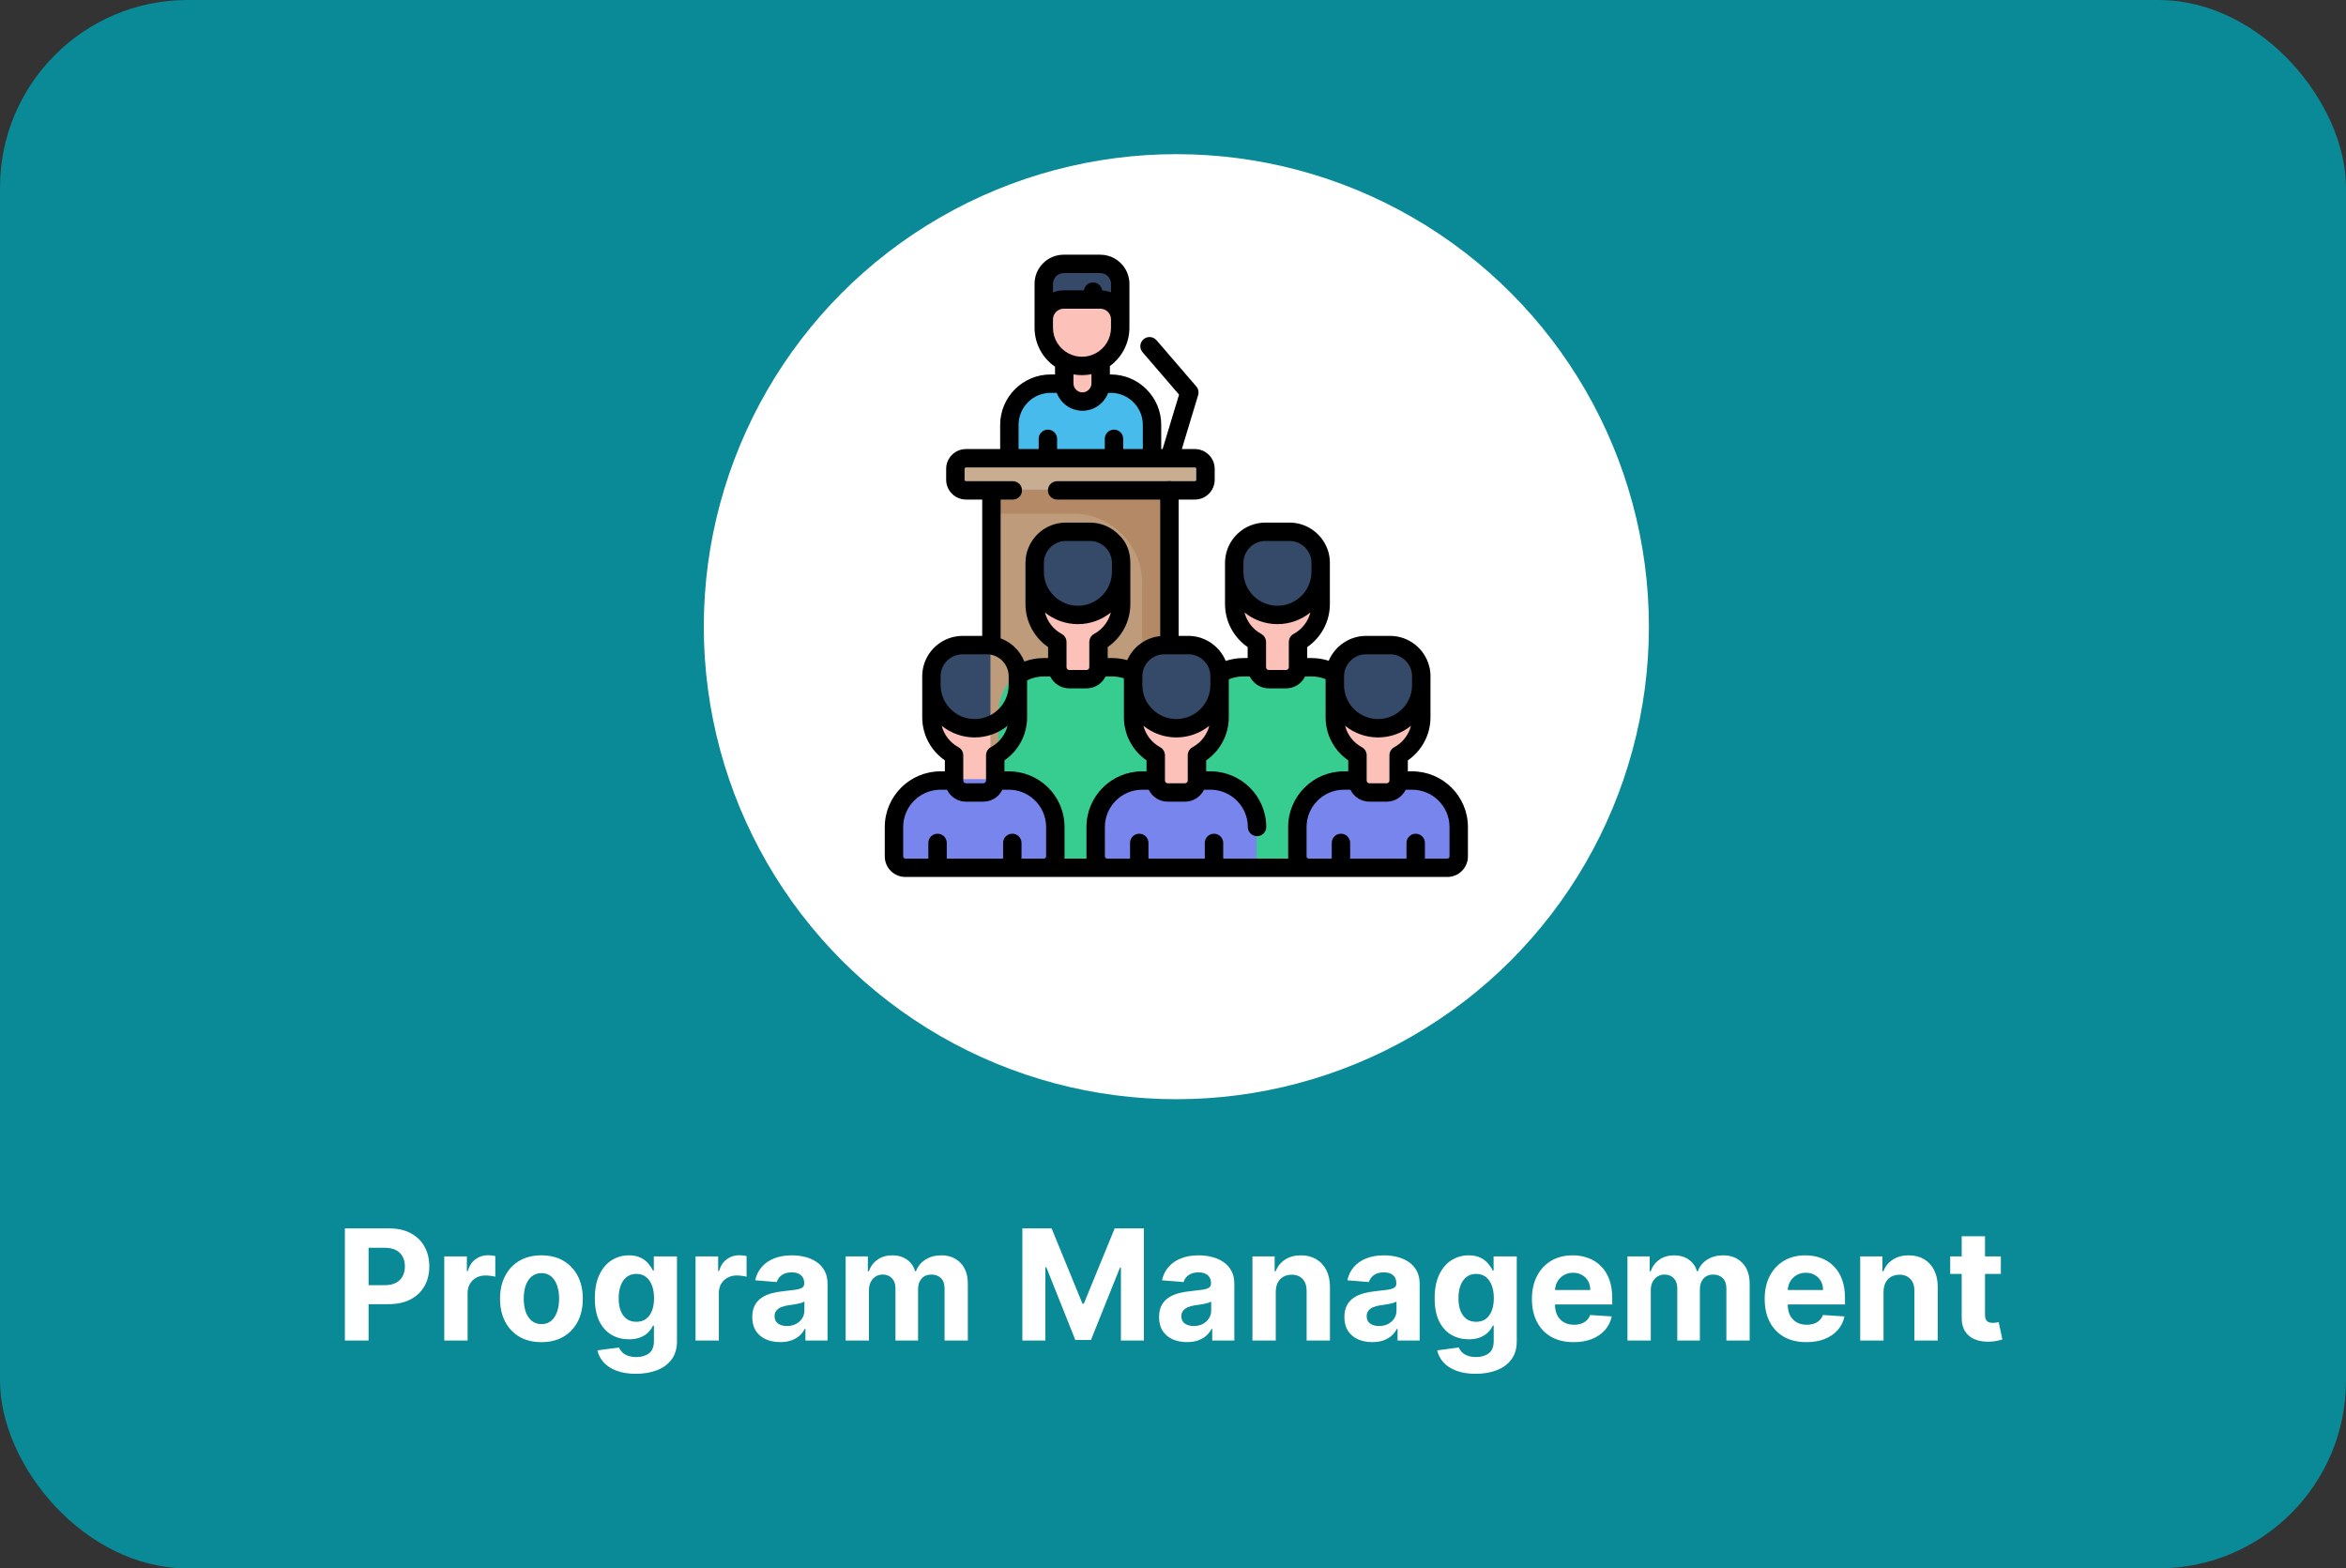 <svg width="350" height="234" viewBox="0 0 350 234" fill="none" xmlns="http://www.w3.org/2000/svg">
<rect x="0" y="0" width="350" height="234" fill="#333333" stroke="none"/>
<path d="M127.454 200V183.273H138.725V186.189H130.99V190.174H138.145V193.09H130.99V197.084H138.758V200H127.454ZM144.951 183.273V200H141.472V183.273H144.951ZM153.455 200.245C152.165 200.245 151.054 199.984 150.123 199.461C149.197 198.933 148.484 198.187 147.983 197.223C147.482 196.254 147.232 195.108 147.232 193.784C147.232 192.494 147.482 191.361 147.983 190.387C148.484 189.412 149.189 188.652 150.099 188.108C151.013 187.563 152.086 187.291 153.317 187.291C154.144 187.291 154.915 187.425 155.628 187.691C156.347 187.953 156.973 188.348 157.507 188.876C158.046 189.404 158.465 190.068 158.764 190.869C159.064 191.664 159.214 192.595 159.214 193.662V194.618H148.62V192.461H155.938C155.938 191.96 155.829 191.517 155.612 191.13C155.394 190.743 155.092 190.441 154.705 190.223C154.324 190 153.88 189.888 153.374 189.888C152.846 189.888 152.377 190.011 151.969 190.256C151.566 190.496 151.25 190.82 151.021 191.228C150.793 191.631 150.676 192.08 150.67 192.576V194.626C150.67 195.246 150.785 195.783 151.013 196.235C151.247 196.687 151.577 197.035 152.002 197.28C152.426 197.525 152.93 197.648 153.513 197.648C153.899 197.648 154.253 197.593 154.574 197.484C154.896 197.375 155.171 197.212 155.399 196.994C155.628 196.777 155.802 196.51 155.922 196.194L159.14 196.406C158.977 197.179 158.642 197.855 158.135 198.432C157.635 199.004 156.987 199.45 156.192 199.771C155.402 200.087 154.49 200.245 153.455 200.245ZM167.153 200.245C165.867 200.245 164.762 199.973 163.836 199.428C162.916 198.878 162.208 198.116 161.713 197.141C161.223 196.167 160.978 195.045 160.978 193.776C160.978 192.491 161.226 191.364 161.721 190.395C162.222 189.42 162.933 188.661 163.853 188.116C164.773 187.566 165.867 187.291 167.136 187.291C168.231 187.291 169.189 187.49 170.011 187.887C170.833 188.285 171.484 188.843 171.963 189.562C172.442 190.281 172.706 191.125 172.756 192.094H169.472C169.38 191.468 169.135 190.964 168.737 190.583C168.345 190.196 167.83 190.003 167.193 190.003C166.654 190.003 166.183 190.15 165.78 190.444C165.383 190.732 165.073 191.154 164.849 191.71C164.626 192.265 164.514 192.938 164.514 193.727C164.514 194.528 164.623 195.208 164.841 195.769C165.064 196.33 165.377 196.757 165.78 197.051C166.183 197.346 166.654 197.493 167.193 197.493C167.591 197.493 167.948 197.411 168.263 197.248C168.585 197.084 168.849 196.847 169.056 196.537C169.268 196.221 169.407 195.843 169.472 195.402H172.756C172.701 196.36 172.44 197.204 171.971 197.934C171.509 198.658 170.869 199.224 170.052 199.632C169.235 200.041 168.269 200.245 167.153 200.245ZM181.656 187.455V190.068H174.101V187.455H181.656ZM175.816 184.449H179.296V196.145C179.296 196.466 179.345 196.717 179.443 196.896C179.541 197.071 179.677 197.193 179.851 197.264C180.031 197.335 180.238 197.37 180.472 197.37C180.635 197.37 180.799 197.356 180.962 197.329C181.125 197.297 181.251 197.272 181.338 197.256L181.885 199.845C181.711 199.899 181.466 199.962 181.15 200.033C180.834 200.109 180.45 200.155 179.998 200.172C179.16 200.204 178.425 200.093 177.793 199.837C177.167 199.581 176.679 199.183 176.331 198.644C175.982 198.105 175.811 197.424 175.816 196.602V184.449ZM183.923 200V187.455H187.296V189.643H187.427C187.655 188.865 188.039 188.277 188.578 187.879C189.117 187.476 189.738 187.275 190.44 187.275C190.615 187.275 190.803 187.286 191.004 187.308C191.205 187.329 191.382 187.359 191.535 187.397V190.485C191.372 190.436 191.146 190.392 190.857 190.354C190.568 190.316 190.304 190.297 190.065 190.297C189.553 190.297 189.095 190.408 188.693 190.632C188.295 190.85 187.979 191.154 187.745 191.547C187.516 191.939 187.402 192.391 187.402 192.902V200H183.923ZM193.334 200V187.455H196.813V200H193.334ZM195.082 185.837C194.564 185.837 194.121 185.666 193.75 185.323C193.386 184.974 193.203 184.558 193.203 184.073C193.203 183.594 193.386 183.183 193.75 182.84C194.121 182.491 194.564 182.317 195.082 182.317C195.599 182.317 196.04 182.491 196.405 182.84C196.775 183.183 196.96 183.594 196.96 184.073C196.96 184.558 196.775 184.974 196.405 185.323C196.04 185.666 195.599 185.837 195.082 185.837ZM205.269 200.245C203.984 200.245 202.878 199.973 201.953 199.428C201.032 198.878 200.325 198.116 199.829 197.141C199.339 196.167 199.094 195.045 199.094 193.776C199.094 192.491 199.342 191.364 199.837 190.395C200.338 189.42 201.049 188.661 201.969 188.116C202.889 187.566 203.984 187.291 205.252 187.291C206.347 187.291 207.305 187.49 208.127 187.887C208.95 188.285 209.6 188.843 210.079 189.562C210.559 190.281 210.823 191.125 210.872 192.094H207.588C207.496 191.468 207.251 190.964 206.853 190.583C206.461 190.196 205.947 190.003 205.31 190.003C204.771 190.003 204.3 190.15 203.897 190.444C203.499 190.732 203.189 191.154 202.965 191.71C202.742 192.265 202.631 192.938 202.631 193.727C202.631 194.528 202.739 195.208 202.957 195.769C203.181 196.33 203.494 196.757 203.897 197.051C204.3 197.346 204.771 197.493 205.31 197.493C205.707 197.493 206.064 197.411 206.38 197.248C206.701 197.084 206.965 196.847 207.172 196.537C207.384 196.221 207.523 195.843 207.588 195.402H210.872C210.817 196.36 210.556 197.204 210.088 197.934C209.625 198.658 208.985 199.224 208.168 199.632C207.351 200.041 206.385 200.245 205.269 200.245ZM213.099 200V187.455H216.579V200H213.099ZM214.847 185.837C214.33 185.837 213.886 185.666 213.516 185.323C213.151 184.974 212.969 184.558 212.969 184.073C212.969 183.594 213.151 183.183 213.516 182.84C213.886 182.491 214.33 182.317 214.847 182.317C215.365 182.317 215.806 182.491 216.17 182.84C216.541 183.183 216.726 183.594 216.726 184.073C216.726 184.558 216.541 184.974 216.17 185.323C215.806 185.666 215.365 185.837 214.847 185.837ZM222.943 200.237C222.143 200.237 221.43 200.098 220.804 199.82C220.177 199.537 219.682 199.121 219.317 198.571C218.958 198.015 218.778 197.324 218.778 196.496C218.778 195.799 218.906 195.214 219.162 194.74C219.418 194.266 219.766 193.885 220.207 193.597C220.648 193.308 221.149 193.09 221.71 192.943C222.276 192.796 222.87 192.693 223.491 192.633C224.22 192.557 224.808 192.486 225.255 192.42C225.701 192.35 226.025 192.246 226.227 192.11C226.428 191.974 226.529 191.772 226.529 191.506V191.457C226.529 190.939 226.366 190.539 226.039 190.256C225.718 189.973 225.26 189.831 224.667 189.831C224.041 189.831 223.542 189.97 223.172 190.248C222.802 190.52 222.557 190.863 222.437 191.277L219.219 191.016C219.382 190.253 219.704 189.594 220.183 189.039C220.662 188.478 221.28 188.048 222.037 187.749C222.799 187.444 223.681 187.291 224.683 187.291C225.38 187.291 226.047 187.373 226.684 187.536C227.327 187.7 227.896 187.953 228.391 188.296C228.892 188.639 229.287 189.08 229.576 189.619C229.864 190.153 230.008 190.792 230.008 191.538V200H226.709V198.26H226.611C226.409 198.652 226.14 198.998 225.802 199.298C225.465 199.592 225.059 199.823 224.585 199.992C224.111 200.155 223.564 200.237 222.943 200.237ZM223.94 197.836C224.452 197.836 224.904 197.735 225.296 197.533C225.688 197.326 225.995 197.049 226.219 196.7C226.442 196.352 226.554 195.957 226.554 195.516V194.185C226.445 194.255 226.295 194.321 226.104 194.381C225.919 194.435 225.71 194.487 225.475 194.536C225.241 194.579 225.007 194.62 224.773 194.658C224.539 194.691 224.326 194.721 224.136 194.748C223.728 194.808 223.371 194.903 223.066 195.034C222.761 195.165 222.524 195.342 222.355 195.565C222.187 195.783 222.102 196.055 222.102 196.382C222.102 196.855 222.274 197.218 222.617 197.468C222.965 197.713 223.406 197.836 223.94 197.836ZM236.187 192.747V200H232.708V187.455H236.024V189.668H236.171C236.449 188.938 236.914 188.361 237.568 187.936C238.221 187.506 239.013 187.291 239.944 187.291C240.816 187.291 241.575 187.482 242.223 187.863C242.871 188.244 243.375 188.789 243.734 189.496C244.093 190.199 244.273 191.037 244.273 192.012V200H240.794V192.633C240.799 191.865 240.603 191.266 240.206 190.836C239.808 190.4 239.261 190.183 238.564 190.183C238.096 190.183 237.682 190.283 237.323 190.485C236.969 190.686 236.691 190.98 236.489 191.367C236.293 191.748 236.193 192.208 236.187 192.747Z" fill="white"/>
<rect width="350" height="234" rx="28" fill="#0A8996"/>
<circle cx="175.5" cy="93.5" r="70.5" fill="white"/>
<path d="M51.454 200V183.273H58.053C59.322 183.273 60.403 183.515 61.296 184C62.189 184.479 62.869 185.146 63.338 186.001C63.811 186.85 64.048 187.83 64.048 188.941C64.048 190.052 63.809 191.032 63.33 191.881C62.85 192.731 62.156 193.392 61.247 193.866C60.343 194.34 59.248 194.577 57.963 194.577H53.757V191.743H57.392C58.072 191.743 58.633 191.625 59.074 191.391C59.521 191.152 59.853 190.822 60.071 190.403C60.294 189.978 60.406 189.491 60.406 188.941C60.406 188.386 60.294 187.901 60.071 187.487C59.853 187.068 59.521 186.744 59.074 186.515C58.628 186.281 58.061 186.164 57.375 186.164H54.99V200H51.454ZM66.28 200V187.455H69.653V189.643H69.784C70.013 188.865 70.397 188.277 70.936 187.879C71.475 187.476 72.095 187.275 72.798 187.275C72.972 187.275 73.16 187.286 73.361 187.308C73.563 187.329 73.74 187.359 73.892 187.397V190.485C73.729 190.436 73.503 190.392 73.214 190.354C72.926 190.316 72.662 190.297 72.422 190.297C71.91 190.297 71.453 190.408 71.05 190.632C70.653 190.85 70.337 191.154 70.103 191.547C69.874 191.939 69.76 192.391 69.76 192.902V200H66.28ZM80.776 200.245C79.507 200.245 78.41 199.975 77.484 199.436C76.564 198.892 75.853 198.135 75.352 197.166C74.851 196.191 74.601 195.061 74.601 193.776C74.601 192.48 74.851 191.348 75.352 190.379C75.853 189.404 76.564 188.647 77.484 188.108C78.41 187.563 79.507 187.291 80.776 187.291C82.044 187.291 83.139 187.563 84.059 188.108C84.985 188.647 85.698 189.404 86.199 190.379C86.7 191.348 86.95 192.48 86.95 193.776C86.95 195.061 86.7 196.191 86.199 197.166C85.698 198.135 84.985 198.892 84.059 199.436C83.139 199.975 82.044 200.245 80.776 200.245ZM80.792 197.55C81.369 197.55 81.851 197.386 82.238 197.06C82.624 196.728 82.915 196.276 83.112 195.704C83.313 195.132 83.414 194.481 83.414 193.752C83.414 193.022 83.313 192.371 83.112 191.8C82.915 191.228 82.624 190.776 82.238 190.444C81.851 190.112 81.369 189.946 80.792 189.946C80.209 189.946 79.719 190.112 79.322 190.444C78.93 190.776 78.633 191.228 78.431 191.8C78.235 192.371 78.137 193.022 78.137 193.752C78.137 194.481 78.235 195.132 78.431 195.704C78.633 196.276 78.93 196.728 79.322 197.06C79.719 197.386 80.209 197.55 80.792 197.55ZM94.865 204.966C93.738 204.966 92.771 204.811 91.965 204.5C91.165 204.195 90.528 203.779 90.054 203.251C89.58 202.723 89.273 202.129 89.131 201.47L92.349 201.037C92.447 201.288 92.602 201.522 92.815 201.74C93.027 201.958 93.307 202.132 93.656 202.262C94.01 202.399 94.44 202.467 94.946 202.467C95.703 202.467 96.327 202.281 96.817 201.911C97.312 201.546 97.56 200.934 97.56 200.074V197.778H97.413C97.26 198.127 97.032 198.456 96.727 198.767C96.422 199.077 96.03 199.33 95.551 199.526C95.072 199.722 94.5 199.82 93.836 199.82C92.894 199.82 92.036 199.603 91.263 199.167C90.495 198.726 89.882 198.053 89.425 197.15C88.973 196.24 88.747 195.091 88.747 193.703C88.747 192.282 88.979 191.095 89.441 190.142C89.904 189.189 90.519 188.475 91.287 188.002C92.061 187.528 92.907 187.291 93.827 187.291C94.53 187.291 95.118 187.411 95.592 187.651C96.065 187.885 96.447 188.179 96.735 188.533C97.029 188.881 97.255 189.224 97.413 189.562H97.544V187.455H100.999V200.123C100.999 201.19 100.737 202.083 100.214 202.801C99.692 203.52 98.968 204.059 98.042 204.419C97.122 204.783 96.063 204.966 94.865 204.966ZM94.938 197.207C95.499 197.207 95.973 197.068 96.359 196.79C96.751 196.507 97.051 196.104 97.258 195.581C97.47 195.053 97.576 194.422 97.576 193.686C97.576 192.951 97.473 192.314 97.266 191.775C97.059 191.231 96.76 190.809 96.368 190.509C95.975 190.21 95.499 190.06 94.938 190.06C94.367 190.06 93.885 190.215 93.493 190.526C93.1 190.83 92.804 191.255 92.602 191.8C92.401 192.344 92.3 192.973 92.3 193.686C92.3 194.411 92.401 195.037 92.602 195.565C92.809 196.088 93.106 196.493 93.493 196.782C93.885 197.065 94.367 197.207 94.938 197.207ZM103.767 200V187.455H107.141V189.643H107.271C107.5 188.865 107.884 188.277 108.423 187.879C108.962 187.476 109.583 187.275 110.285 187.275C110.459 187.275 110.647 187.286 110.849 187.308C111.05 187.329 111.227 187.359 111.38 187.397V190.485C111.216 190.436 110.99 190.392 110.702 190.354C110.413 190.316 110.149 190.297 109.909 190.297C109.398 190.297 108.94 190.408 108.537 190.632C108.14 190.85 107.824 191.154 107.59 191.547C107.361 191.939 107.247 192.391 107.247 192.902V200H103.767ZM116.397 200.237C115.596 200.237 114.883 200.098 114.257 199.82C113.63 199.537 113.135 199.121 112.77 198.571C112.411 198.015 112.231 197.324 112.231 196.496C112.231 195.799 112.359 195.214 112.615 194.74C112.871 194.266 113.219 193.885 113.66 193.597C114.101 193.308 114.602 193.09 115.163 192.943C115.73 192.796 116.323 192.693 116.944 192.633C117.673 192.557 118.262 192.486 118.708 192.42C119.155 192.35 119.478 192.246 119.68 192.11C119.881 191.974 119.982 191.772 119.982 191.506V191.457C119.982 190.939 119.819 190.539 119.492 190.256C119.171 189.973 118.713 189.831 118.12 189.831C117.494 189.831 116.996 189.97 116.625 190.248C116.255 190.52 116.01 190.863 115.89 191.277L112.672 191.016C112.835 190.253 113.157 189.594 113.636 189.039C114.115 188.478 114.733 188.048 115.49 187.749C116.252 187.444 117.134 187.291 118.136 187.291C118.833 187.291 119.5 187.373 120.137 187.536C120.78 187.7 121.349 187.953 121.844 188.296C122.345 188.639 122.74 189.08 123.029 189.619C123.317 190.153 123.462 190.792 123.462 191.538V200H120.162V198.26H120.064C119.862 198.652 119.593 198.998 119.255 199.298C118.918 199.592 118.512 199.823 118.038 199.992C117.565 200.155 117.017 200.237 116.397 200.237ZM117.393 197.836C117.905 197.836 118.357 197.735 118.749 197.533C119.141 197.326 119.449 197.049 119.672 196.7C119.895 196.352 120.007 195.957 120.007 195.516V194.185C119.898 194.255 119.748 194.321 119.557 194.381C119.372 194.435 119.163 194.487 118.929 194.536C118.694 194.579 118.46 194.62 118.226 194.658C117.992 194.691 117.78 194.721 117.589 194.748C117.181 194.808 116.824 194.903 116.519 195.034C116.214 195.165 115.977 195.342 115.809 195.565C115.64 195.783 115.555 196.055 115.555 196.382C115.555 196.855 115.727 197.218 116.07 197.468C116.418 197.713 116.859 197.836 117.393 197.836ZM126.161 200V187.455H129.477V189.668H129.624C129.885 188.933 130.321 188.353 130.931 187.928C131.541 187.504 132.27 187.291 133.12 187.291C133.98 187.291 134.712 187.506 135.317 187.936C135.921 188.361 136.324 188.938 136.526 189.668H136.656C136.912 188.949 137.375 188.375 138.045 187.945C138.72 187.509 139.518 187.291 140.438 187.291C141.609 187.291 142.559 187.664 143.288 188.41C144.024 189.151 144.391 190.202 144.391 191.563V200H140.92V192.249C140.92 191.552 140.735 191.029 140.364 190.681C139.994 190.332 139.531 190.158 138.976 190.158C138.344 190.158 137.852 190.359 137.498 190.762C137.144 191.16 136.967 191.685 136.967 192.339V200H133.593V192.175C133.593 191.56 133.417 191.07 133.063 190.705C132.714 190.34 132.254 190.158 131.682 190.158C131.296 190.158 130.947 190.256 130.637 190.452C130.332 190.643 130.09 190.912 129.91 191.261C129.73 191.604 129.64 192.007 129.64 192.469V200H126.161ZM152.528 183.273H156.89L161.496 194.511H161.692L166.299 183.273H170.66V200H167.23V189.113H167.091L162.762 199.918H160.426L156.097 189.072H155.958V200H152.528V183.273ZM177.086 200.237C176.286 200.237 175.572 200.098 174.946 199.82C174.32 199.537 173.824 199.121 173.46 198.571C173.1 198.015 172.921 197.324 172.921 196.496C172.921 195.799 173.049 195.214 173.304 194.74C173.56 194.266 173.909 193.885 174.35 193.597C174.791 193.308 175.292 193.09 175.853 192.943C176.419 192.796 177.013 192.693 177.633 192.633C178.363 192.557 178.951 192.486 179.397 192.42C179.844 192.35 180.168 192.246 180.369 192.11C180.571 191.974 180.672 191.772 180.672 191.506V191.457C180.672 190.939 180.508 190.539 180.182 190.256C179.86 189.973 179.403 189.831 178.809 189.831C178.183 189.831 177.685 189.97 177.315 190.248C176.944 190.52 176.699 190.863 176.58 191.277L173.362 191.016C173.525 190.253 173.846 189.594 174.325 189.039C174.805 188.478 175.423 188.048 176.179 187.749C176.942 187.444 177.824 187.291 178.826 187.291C179.523 187.291 180.19 187.373 180.827 187.536C181.469 187.7 182.038 187.953 182.534 188.296C183.035 188.639 183.43 189.08 183.718 189.619C184.007 190.153 184.151 190.792 184.151 191.538V200H180.851V198.26H180.753C180.552 198.652 180.282 198.998 179.945 199.298C179.607 199.592 179.201 199.823 178.728 199.992C178.254 200.155 177.707 200.237 177.086 200.237ZM178.082 197.836C178.594 197.836 179.046 197.735 179.438 197.533C179.83 197.326 180.138 197.049 180.361 196.7C180.584 196.352 180.696 195.957 180.696 195.516V194.185C180.587 194.255 180.437 194.321 180.247 194.381C180.062 194.435 179.852 194.487 179.618 194.536C179.384 194.579 179.15 194.62 178.916 194.658C178.681 194.691 178.469 194.721 178.278 194.748C177.87 194.808 177.513 194.903 177.209 195.034C176.904 195.165 176.667 195.342 176.498 195.565C176.329 195.783 176.245 196.055 176.245 196.382C176.245 196.855 176.416 197.218 176.759 197.468C177.108 197.713 177.549 197.836 178.082 197.836ZM190.33 192.747V200H186.85V187.455H190.166V189.668H190.313C190.591 188.938 191.057 188.361 191.71 187.936C192.364 187.506 193.156 187.291 194.087 187.291C194.958 187.291 195.718 187.482 196.366 187.863C197.014 188.244 197.517 188.789 197.877 189.496C198.236 190.199 198.416 191.037 198.416 192.012V200H194.936V192.633C194.942 191.865 194.746 191.266 194.348 190.836C193.951 190.4 193.404 190.183 192.707 190.183C192.238 190.183 191.824 190.283 191.465 190.485C191.111 190.686 190.833 190.98 190.632 191.367C190.436 191.748 190.335 192.208 190.33 192.747ZM204.735 200.237C203.935 200.237 203.222 200.098 202.596 199.82C201.969 199.537 201.474 199.121 201.109 198.571C200.75 198.015 200.57 197.324 200.57 196.496C200.57 195.799 200.698 195.214 200.954 194.74C201.21 194.266 201.558 193.885 201.999 193.597C202.44 193.308 202.941 193.09 203.502 192.943C204.068 192.796 204.662 192.693 205.283 192.633C206.012 192.557 206.6 192.486 207.047 192.42C207.493 192.35 207.817 192.246 208.019 192.11C208.22 191.974 208.321 191.772 208.321 191.506V191.457C208.321 190.939 208.158 190.539 207.831 190.256C207.51 189.973 207.052 189.831 206.459 189.831C205.833 189.831 205.334 189.97 204.964 190.248C204.594 190.52 204.349 190.863 204.229 191.277L201.011 191.016C201.174 190.253 201.496 189.594 201.975 189.039C202.454 188.478 203.072 188.048 203.829 187.749C204.591 187.444 205.473 187.291 206.475 187.291C207.172 187.291 207.839 187.373 208.476 187.536C209.119 187.7 209.688 187.953 210.183 188.296C210.684 188.639 211.079 189.08 211.368 189.619C211.656 190.153 211.8 190.792 211.8 191.538V200H208.501V198.26H208.403C208.201 198.652 207.932 198.998 207.594 199.298C207.257 199.592 206.851 199.823 206.377 199.992C205.903 200.155 205.356 200.237 204.735 200.237ZM205.732 197.836C206.244 197.836 206.696 197.735 207.088 197.533C207.48 197.326 207.787 197.049 208.011 196.7C208.234 196.352 208.346 195.957 208.346 195.516V194.185C208.237 194.255 208.087 194.321 207.896 194.381C207.711 194.435 207.502 194.487 207.267 194.536C207.033 194.579 206.799 194.62 206.565 194.658C206.331 194.691 206.118 194.721 205.928 194.748C205.52 194.808 205.163 194.903 204.858 195.034C204.553 195.165 204.316 195.342 204.147 195.565C203.979 195.783 203.894 196.055 203.894 196.382C203.894 196.855 204.066 197.218 204.409 197.468C204.757 197.713 205.198 197.836 205.732 197.836ZM220.152 204.966C219.025 204.966 218.058 204.811 217.252 204.5C216.452 204.195 215.815 203.779 215.341 203.251C214.867 202.723 214.56 202.129 214.418 201.47L217.636 201.037C217.734 201.288 217.889 201.522 218.102 201.74C218.314 201.958 218.595 202.132 218.943 202.262C219.297 202.399 219.727 202.467 220.233 202.467C220.99 202.467 221.614 202.281 222.104 201.911C222.599 201.546 222.847 200.934 222.847 200.074V197.778H222.7C222.548 198.127 222.319 198.456 222.014 198.767C221.709 199.077 221.317 199.33 220.838 199.526C220.359 199.722 219.787 199.82 219.123 199.82C218.181 199.82 217.323 199.603 216.55 199.167C215.782 198.726 215.17 198.053 214.712 197.15C214.26 196.24 214.034 195.091 214.034 193.703C214.034 192.282 214.266 191.095 214.729 190.142C215.191 189.189 215.807 188.475 216.574 188.002C217.348 187.528 218.194 187.291 219.115 187.291C219.817 187.291 220.405 187.411 220.879 187.651C221.352 187.885 221.734 188.179 222.022 188.533C222.316 188.881 222.542 189.224 222.7 189.562H222.831V187.455H226.286V200.123C226.286 201.19 226.024 202.083 225.502 202.801C224.979 203.52 224.255 204.059 223.329 204.419C222.409 204.783 221.35 204.966 220.152 204.966ZM220.225 197.207C220.786 197.207 221.26 197.068 221.646 196.79C222.039 196.507 222.338 196.104 222.545 195.581C222.757 195.053 222.863 194.422 222.863 193.686C222.863 192.951 222.76 192.314 222.553 191.775C222.346 191.231 222.047 190.809 221.655 190.509C221.263 190.21 220.786 190.06 220.225 190.06C219.654 190.06 219.172 190.215 218.78 190.526C218.388 190.83 218.091 191.255 217.889 191.8C217.688 192.344 217.587 192.973 217.587 193.686C217.587 194.411 217.688 195.037 217.889 195.565C218.096 196.088 218.393 196.493 218.78 196.782C219.172 197.065 219.654 197.207 220.225 197.207ZM234.772 200.245C233.481 200.245 232.371 199.984 231.439 199.461C230.514 198.933 229.8 198.187 229.3 197.223C228.799 196.254 228.548 195.108 228.548 193.784C228.548 192.494 228.799 191.361 229.3 190.387C229.8 189.412 230.506 188.652 231.415 188.108C232.33 187.563 233.402 187.291 234.633 187.291C235.461 187.291 236.231 187.425 236.944 187.691C237.663 187.953 238.289 188.348 238.823 188.876C239.362 189.404 239.781 190.068 240.081 190.869C240.38 191.664 240.53 192.595 240.53 193.662V194.618H229.937V192.461H237.255C237.255 191.96 237.146 191.517 236.928 191.13C236.71 190.743 236.408 190.441 236.021 190.223C235.64 190 235.197 189.888 234.69 189.888C234.162 189.888 233.694 190.011 233.285 190.256C232.882 190.496 232.567 190.82 232.338 191.228C232.109 191.631 231.992 192.08 231.987 192.576V194.626C231.987 195.246 232.101 195.783 232.33 196.235C232.564 196.687 232.893 197.035 233.318 197.28C233.743 197.525 234.246 197.648 234.829 197.648C235.216 197.648 235.57 197.593 235.891 197.484C236.212 197.375 236.487 197.212 236.716 196.994C236.944 196.777 237.119 196.51 237.238 196.194L240.456 196.406C240.293 197.179 239.958 197.855 239.452 198.432C238.951 199.004 238.303 199.45 237.508 199.771C236.718 200.087 235.806 200.245 234.772 200.245ZM242.801 200V187.455H246.117V189.668H246.264C246.525 188.933 246.961 188.353 247.57 187.928C248.18 187.504 248.91 187.291 249.759 187.291C250.62 187.291 251.352 187.506 251.956 187.936C252.561 188.361 252.964 188.938 253.165 189.668H253.296C253.552 188.949 254.015 188.375 254.684 187.945C255.36 187.509 256.157 187.291 257.078 187.291C258.248 187.291 259.198 187.664 259.928 188.41C260.663 189.151 261.031 190.202 261.031 191.563V200H257.559V192.249C257.559 191.552 257.374 191.029 257.004 190.681C256.634 190.332 256.171 190.158 255.616 190.158C254.984 190.158 254.491 190.359 254.137 190.762C253.783 191.16 253.606 191.685 253.606 192.339V200H250.233V192.175C250.233 191.56 250.056 191.07 249.702 190.705C249.354 190.34 248.894 190.158 248.322 190.158C247.935 190.158 247.587 190.256 247.276 190.452C246.972 190.643 246.729 190.912 246.55 191.261C246.37 191.604 246.28 192.007 246.28 192.469V200H242.801ZM269.496 200.245C268.206 200.245 267.095 199.984 266.164 199.461C265.238 198.933 264.525 198.187 264.024 197.223C263.523 196.254 263.273 195.108 263.273 193.784C263.273 192.494 263.523 191.361 264.024 190.387C264.525 189.412 265.23 188.652 266.14 188.108C267.054 187.563 268.127 187.291 269.358 187.291C270.185 187.291 270.956 187.425 271.669 187.691C272.388 187.953 273.014 188.348 273.548 188.876C274.087 189.404 274.506 190.068 274.805 190.869C275.105 191.664 275.255 192.595 275.255 193.662V194.618H264.661V192.461H271.979C271.979 191.96 271.871 191.517 271.653 191.13C271.435 190.743 271.133 190.441 270.746 190.223C270.365 190 269.921 189.888 269.415 189.888C268.887 189.888 268.418 190.011 268.01 190.256C267.607 190.496 267.291 190.82 267.062 191.228C266.834 191.631 266.717 192.08 266.711 192.576V194.626C266.711 195.246 266.826 195.783 267.054 196.235C267.288 196.687 267.618 197.035 268.043 197.28C268.467 197.525 268.971 197.648 269.554 197.648C269.94 197.648 270.294 197.593 270.615 197.484C270.937 197.375 271.212 197.212 271.44 196.994C271.669 196.777 271.843 196.51 271.963 196.194L275.181 196.406C275.018 197.179 274.683 197.855 274.176 198.432C273.676 199.004 273.028 199.45 272.233 199.771C271.443 200.087 270.531 200.245 269.496 200.245ZM281.005 192.747V200H277.525V187.455H280.841V189.668H280.988C281.266 188.938 281.732 188.361 282.385 187.936C283.038 187.506 283.831 187.291 284.762 187.291C285.633 187.291 286.393 187.482 287.04 187.863C287.688 188.244 288.192 188.789 288.551 189.496C288.911 190.199 289.091 191.037 289.091 192.012V200H285.611V192.633C285.617 191.865 285.421 191.266 285.023 190.836C284.626 190.4 284.078 190.183 283.381 190.183C282.913 190.183 282.499 190.283 282.14 190.485C281.786 190.686 281.508 190.98 281.307 191.367C281.111 191.748 281.01 192.208 281.005 192.747ZM298.506 187.455V190.068H290.951V187.455H298.506ZM292.666 184.449H296.145V196.145C296.145 196.466 296.194 196.717 296.292 196.896C296.39 197.071 296.526 197.193 296.701 197.264C296.88 197.335 297.087 197.37 297.321 197.37C297.485 197.37 297.648 197.356 297.812 197.329C297.975 197.297 298.1 197.272 298.187 197.256L298.734 199.845C298.56 199.899 298.315 199.962 297.999 200.033C297.684 200.109 297.3 200.155 296.848 200.172C296.009 200.204 295.274 200.093 294.642 199.837C294.016 199.581 293.529 199.183 293.18 198.644C292.832 198.105 292.66 197.424 292.666 196.602V184.449Z" fill="white"/>
<path d="M161.194 54.349C157.969 54.349 155.355 51.808 155.355 48.674V42.125C155.355 40.492 156.718 39.168 158.397 39.168H163.991C165.671 39.168 167.033 40.492 167.033 42.125V48.674C167.033 51.808 164.419 54.349 161.194 54.349Z" fill="#FCC1B9"/>
<path d="M167.033 42.304V47.926C167.033 46.239 165.74 44.863 164.12 44.793C164.078 44.791 164.035 44.79 163.992 44.79H158.398C156.717 44.79 155.355 46.195 155.355 47.926V42.304C155.355 40.573 156.717 39.168 158.398 39.168H163.992C165.671 39.168 167.033 40.573 167.033 42.304Z" fill="#354968"/>
<path d="M146.652 117.993H144.207C143.27 117.993 142.51 117.222 142.51 116.27V112.154H148.349V116.269C148.349 117.222 147.589 117.993 146.652 117.993Z" fill="#FCC1B9"/>
<path d="M151.851 100.96V106.992C151.851 110.488 148.976 113.322 145.429 113.322C141.882 113.322 139.006 110.488 139.006 106.992V100.96C139.006 98.434 141.083 96.389 143.643 96.389H147.214C149.776 96.389 151.851 98.434 151.851 100.96Z" fill="#FCC1B9"/>
<path d="M151.851 100.983V102.29C151.851 105.803 148.976 108.651 145.429 108.651C141.882 108.651 139.006 105.803 139.006 102.29V100.983C139.006 98.444 141.083 96.389 143.643 96.389H147.214C149.776 96.389 151.851 98.444 151.851 100.983Z" fill="#354968"/>
<path d="M171.706 63.442V71.966C171.706 72.878 170.972 73.617 170.068 73.617H152.324C151.419 73.617 150.686 72.878 150.686 71.966V63.442C150.686 60.032 153.428 57.268 156.811 57.268H165.581C168.963 57.268 171.706 60.032 171.706 63.442Z" fill="#48BBED"/>
<path d="M164.114 53.765V57.482C164.114 58.976 162.938 60.188 161.488 60.188C160.036 60.188 158.859 58.976 158.859 57.482V53.765H164.114Z" fill="#FCC1B9"/>
<path d="M164.114 53.765V55.482C163.319 55.877 162.401 56.101 161.422 56.101C160.496 56.101 159.624 55.9 158.859 55.545V53.765H164.114Z" fill="#F9AFA7"/>
<path d="M147.765 73.034H174.04V113.322H147.765V73.034Z" fill="#BD9B7B"/>
<path d="M147.765 73.034V76.632H160.109C165.792 76.632 170.399 81.297 170.399 87.05V113.322H174.04V73.034H147.765Z" fill="#B38A65"/>
<path d="M178.284 73.034H144.104C143.224 73.034 142.51 72.34 142.51 71.485V69.911C142.51 69.055 143.224 68.362 144.104 68.362H178.284C179.165 68.362 179.879 69.055 179.879 69.911V71.485C179.879 72.34 179.165 73.034 178.284 73.034Z" fill="#C9AD91"/>
<path d="M202.651 106.332V127.956C202.651 128.902 201.877 129.671 200.922 129.671H179.857C178.902 129.671 178.128 128.902 178.128 127.956V106.332C178.128 102.452 181.296 99.309 185.202 99.309H195.577C199.484 99.309 202.651 102.452 202.651 106.332Z" fill="#37CD90"/>
<path d="M191.612 101.06H189.167C188.229 101.06 187.47 100.289 187.47 99.337V95.222H193.309V99.337C193.308 100.289 192.549 101.06 191.612 101.06Z" fill="#FCC1B9"/>
<path d="M196.812 84.027V90.059C196.812 93.555 193.937 96.389 190.39 96.389C186.843 96.389 183.967 93.555 183.967 90.059V84.027C183.967 81.502 186.044 79.456 188.604 79.456H192.175C194.737 79.457 196.812 81.502 196.812 84.027Z" fill="#FCC1B9"/>
<path d="M196.812 84.049V85.357C196.812 88.87 193.937 91.718 190.39 91.718C186.843 91.718 183.967 88.87 183.967 85.357V84.049C183.967 81.512 186.044 79.456 188.604 79.456H192.175C194.737 79.457 196.812 81.512 196.812 84.049Z" fill="#354968"/>
<path d="M172.872 106.332V127.956C172.872 128.902 172.116 129.671 171.184 129.671H150.621C149.688 129.671 148.933 128.902 148.933 127.956V106.332C148.933 102.452 152.025 99.309 155.838 99.309H165.967C169.78 99.309 172.872 102.452 172.872 106.332Z" fill="#37CD90"/>
<path d="M161.833 101.06H159.388C158.451 101.06 157.691 100.289 157.691 99.337V95.222H163.53V99.337C163.53 100.289 162.77 101.06 161.833 101.06Z" fill="#FCC1B9"/>
<path d="M167.033 84.027V90.059C167.033 93.555 164.157 96.389 160.61 96.389C157.063 96.389 154.188 93.555 154.188 90.059V84.027C154.188 81.502 156.265 79.456 158.825 79.456H162.396C164.957 79.457 167.033 81.502 167.033 84.027Z" fill="#FCC1B9"/>
<path d="M167.033 84.049V85.357C167.033 88.87 164.157 91.718 160.61 91.718C157.063 91.718 154.188 88.87 154.188 85.357V84.049C154.188 81.512 156.265 79.456 158.825 79.456H162.396C164.957 79.457 167.033 81.512 167.033 84.049Z" fill="#354968"/>
<path d="M157.108 123.406V127.922C157.108 128.888 156.352 129.671 155.419 129.671H134.856C133.924 129.671 133.168 128.888 133.168 127.922V123.406C133.168 119.448 136.261 116.242 140.074 116.242H150.202C154.016 116.242 157.108 119.448 157.108 123.406Z" fill="#7885ED"/>
<path d="M187.47 123.406V127.922C187.47 128.888 186.714 129.671 185.782 129.671H165.218C164.286 129.671 163.53 128.888 163.53 127.922V123.406C163.53 119.448 166.623 116.242 170.436 116.242H180.564C184.378 116.242 187.47 119.448 187.47 123.406Z" fill="#7885ED"/>
<path d="M176.844 117.993H174.155C173.123 117.993 172.288 117.222 172.288 116.27V112.154H178.711V116.269C178.71 117.222 177.875 117.993 176.844 117.993Z" fill="#FCC1B9"/>
<path d="M181.631 100.96V106.992C181.631 110.488 178.754 113.322 175.208 113.322C171.661 113.322 168.785 110.488 168.785 106.992V100.96C168.785 98.434 170.862 96.389 173.423 96.389H176.993C179.555 96.389 181.631 98.434 181.631 100.96Z" fill="#FCC1B9"/>
<path d="M181.631 100.983V102.29C181.631 105.803 178.754 108.651 175.208 108.651C171.661 108.651 168.785 105.803 168.785 102.29V100.983C168.785 98.444 170.862 96.389 173.423 96.389H176.993C179.555 96.389 181.631 98.444 181.631 100.983Z" fill="#354968"/>
<path d="M217.248 123.406V127.922C217.248 128.888 216.492 129.671 215.56 129.671H194.997C194.064 129.671 193.309 128.888 193.309 127.922V123.406C193.309 119.448 196.4 116.242 200.214 116.242H210.342C214.156 116.242 217.248 119.448 217.248 123.406Z" fill="#7885ED"/>
<path d="M206.624 117.993H203.934C202.903 117.993 202.067 117.222 202.067 116.27V112.154H208.49V116.269C208.49 117.222 207.655 117.993 206.624 117.993Z" fill="#FCC1B9"/>
<path d="M211.993 100.96V106.992C211.993 110.488 209.117 113.322 205.571 113.322C202.023 113.322 199.147 110.488 199.147 106.992V100.96C199.147 98.434 201.225 96.389 203.785 96.389H207.356C209.918 96.389 211.993 98.434 211.993 100.96Z" fill="#FCC1B9"/>
<path d="M211.993 100.983V102.29C211.993 105.803 209.117 108.651 205.571 108.651C202.023 108.651 199.147 105.803 199.147 102.29V100.983C199.147 98.444 201.225 96.389 203.785 96.389H207.356C209.918 96.389 211.993 98.444 211.993 100.983Z" fill="#354968"/>
<path d="M210.683 115.081H210.036V113.445C212.136 111.994 213.413 109.606 213.413 107.024V102.238C213.413 102.23 213.414 102.222 213.414 102.214V100.891C213.414 100.365 213.349 99.872 213.228 99.414C212.567 96.807 210.198 94.873 207.383 94.873H203.798C201.325 94.873 199.148 96.407 198.232 98.583C197.41 98.319 196.546 98.179 195.673 98.179H195.027V96.542C197.128 95.093 198.405 92.704 198.405 90.121V83.987C198.405 83.915 198.402 83.844 198.4 83.773C198.372 82.904 198.18 82.131 197.848 81.464C196.89 79.403 194.798 77.969 192.375 77.969H188.79C185.578 77.969 182.946 80.488 182.77 83.652C182.763 83.761 182.76 83.873 182.76 83.987V85.311C182.76 85.319 182.76 85.328 182.76 85.335V90.121C182.76 92.702 184.037 95.091 186.137 96.541V98.179H185.49C184.593 98.179 183.708 98.326 182.867 98.605C181.956 96.412 179.78 94.873 177.293 94.873H175.842V74.532H178.26C179.893 74.532 181.22 73.207 181.22 71.578V69.952C181.22 68.322 179.893 66.997 178.26 66.997H176.318L178.752 58.946C178.887 58.498 178.784 58.012 178.478 57.657L172.542 50.762C172.048 50.188 171.18 50.123 170.606 50.616C170.03 51.109 169.965 51.975 170.459 52.549L175.904 58.874L173.448 66.997H173.244V63.384C173.244 59.241 169.867 55.869 165.716 55.869H165.581V54.613C167.397 53.296 168.497 51.177 168.497 48.904V47.672C168.497 47.666 168.498 47.659 168.498 47.652V42.336C168.498 40.702 167.587 39.276 166.245 38.538C165.625 38.196 164.913 38 164.154 38H158.692C156.296 38 154.347 39.946 154.347 42.337V48.904C154.347 51.248 155.499 53.402 157.401 54.711V55.869H156.742C152.591 55.869 149.215 59.241 149.215 63.384V66.997H144.118C142.486 66.997 141.158 68.322 141.158 69.952V71.578C141.158 73.207 142.486 74.532 144.118 74.532H146.537V94.873H143.617C140.599 94.873 138.092 97.097 137.654 99.989C137.61 100.276 137.586 100.577 137.586 100.891V102.214C137.586 102.223 137.587 102.23 137.587 102.239V107.025C137.587 109.606 138.864 111.995 140.964 113.445V115.081H140.317C135.731 115.081 132 118.806 132 123.384V127.776C132 129.465 133.377 130.839 135.069 130.839H215.931C217.623 130.839 219 129.465 219 127.776V123.384C219 118.806 215.269 115.081 210.683 115.081ZM203.893 112.692C203.894 112.204 203.635 111.731 203.175 111.482C201.913 110.799 201.021 109.631 200.675 108.282C202.02 109.369 203.731 110.022 205.591 110.022C207.451 110.022 209.161 109.369 210.506 108.283C210.159 109.63 209.268 110.798 208.008 111.482C207.548 111.732 207.288 112.206 207.29 112.694V116.452C207.29 116.678 207.105 116.863 206.878 116.863H204.305C204.078 116.863 203.893 116.678 203.893 116.452V112.692ZM200.515 100.891C200.515 100.791 200.521 100.689 200.53 100.586C200.683 98.918 202.115 97.615 203.798 97.615H207.383C209.193 97.615 210.667 99.084 210.667 100.891V102.238C210.653 105.021 208.382 107.28 205.591 107.28C202.792 107.28 200.515 105.007 200.515 102.214V100.891ZM188.884 95.789C188.884 95.784 188.883 95.778 188.883 95.772C188.883 95.678 188.876 95.609 188.864 95.56C188.797 95.158 188.553 94.789 188.167 94.579C186.906 93.894 186.015 92.727 185.669 91.38C187.013 92.466 188.722 93.119 190.582 93.119C192.444 93.119 194.154 92.466 195.498 91.379C195.152 92.727 194.26 93.895 192.999 94.578C192.539 94.827 192.279 95.3 192.28 95.788V99.55C192.28 99.777 192.096 99.961 191.869 99.961H189.296C189.068 99.961 188.884 99.777 188.884 99.55V95.789ZM185.507 83.987C185.507 82.18 186.98 80.71 188.79 80.71H192.375C194.179 80.71 195.647 82.17 195.658 83.968C195.658 83.975 195.658 83.981 195.658 83.987V85.311C195.658 88.104 193.381 90.377 190.582 90.377C187.792 90.377 185.52 88.118 185.507 85.335V83.987ZM177.916 111.482C177.457 111.732 177.197 112.206 177.199 112.694V116.452C177.199 116.678 177.014 116.863 176.787 116.863H174.213C173.986 116.863 173.8 116.678 173.8 116.452V112.694C173.803 112.206 173.543 111.732 173.083 111.482C171.823 110.798 170.931 109.63 170.585 108.282C171.929 109.369 173.639 110.022 175.5 110.022C177.361 110.022 179.07 109.369 180.415 108.282C180.069 109.63 179.177 110.798 177.916 111.482ZM170.408 115.081C165.822 115.081 162.09 118.806 162.09 123.384V127.776C162.09 127.885 162.097 127.992 162.108 128.098H158.801C158.813 127.992 158.818 127.885 158.818 127.776V123.384C158.818 121.038 157.816 118.79 156.069 117.215C154.54 115.839 152.561 115.081 150.5 115.081H149.853V113.446C151.955 111.997 153.232 109.609 153.232 107.024V101.508C153.999 101.123 154.846 100.92 155.721 100.92H156.685C157.197 101.973 158.276 102.702 159.525 102.702H162.1C163.349 102.702 164.428 101.973 164.94 100.92H165.905C166.519 100.92 167.111 101.019 167.678 101.209V107.025C167.678 109.606 168.954 111.994 171.054 113.445V115.081H170.408ZM143.71 112.694C143.712 112.206 143.452 111.732 142.992 111.482C141.732 110.798 140.841 109.631 140.494 108.283C141.839 109.369 143.549 110.022 145.409 110.022C147.269 110.022 148.98 109.369 150.325 108.282C149.978 109.631 149.087 110.799 147.825 111.482C147.365 111.731 147.106 112.204 147.107 112.692V116.452C147.107 116.674 146.936 116.851 146.716 116.863H144.122C143.894 116.863 143.71 116.678 143.71 116.452V112.694ZM140.333 100.891C140.333 99.084 141.806 97.615 143.617 97.615H147.202C147.37 97.615 147.54 97.627 147.703 97.651C149.255 97.888 150.422 99.195 150.481 100.768C150.483 100.809 150.484 100.85 150.484 100.891V102.214C150.484 105.008 148.208 107.28 145.409 107.28C142.618 107.28 140.347 105.021 140.333 102.239V100.891ZM155.737 83.987C155.737 83.88 155.743 83.774 155.753 83.67C155.753 83.662 155.754 83.654 155.755 83.646C155.926 81.999 157.325 80.71 159.02 80.71H162.605C164.415 80.71 165.888 82.18 165.889 83.987V83.987V85.311C165.889 88.104 163.611 90.377 160.812 90.377C158.014 90.377 155.737 88.104 155.737 85.311V83.987V83.987ZM160.812 93.119C162.673 93.119 164.383 92.466 165.727 91.379C165.381 92.727 164.49 93.894 163.229 94.579C162.77 94.828 162.51 95.301 162.512 95.789V99.55C162.512 99.776 162.327 99.961 162.1 99.961H159.525C159.298 99.961 159.113 99.776 159.113 99.55V95.789C159.115 95.301 158.855 94.828 158.395 94.579C157.135 93.894 156.244 92.727 155.897 91.379C157.242 92.466 158.952 93.119 160.812 93.119ZM175.5 107.28C172.701 107.28 170.424 105.008 170.424 102.214V100.891C170.424 100.828 170.426 100.764 170.43 100.699C170.431 100.69 170.432 100.68 170.433 100.67C170.437 100.611 170.443 100.55 170.451 100.489C170.451 100.487 170.451 100.485 170.452 100.483C170.653 98.847 172.053 97.614 173.707 97.614H177.293C178.997 97.614 180.435 98.94 180.565 100.63C180.568 100.674 180.571 100.716 180.573 100.756C180.574 100.8 180.576 100.845 180.576 100.889V100.891V102.214C180.576 105.008 178.299 107.28 175.5 107.28ZM160.15 57.221C160.15 57.204 160.149 57.187 160.148 57.17V55.85C161.035 56.011 161.955 56.002 162.834 55.824V57.168C162.833 57.186 162.833 57.203 162.832 57.221C162.823 57.949 162.221 58.541 161.492 58.541C160.762 58.541 160.16 57.949 160.15 57.221ZM164.427 43.329C164.337 42.658 163.763 42.141 163.066 42.141C162.375 42.141 161.804 42.651 161.709 43.316H158.692C158.129 43.316 157.589 43.423 157.095 43.62V42.336C157.095 41.457 157.811 40.742 158.692 40.742H164.154C164.429 40.742 164.689 40.812 164.915 40.934C165.412 41.205 165.751 41.732 165.751 42.337V43.619C165.337 43.455 164.891 43.358 164.427 43.329ZM157.094 47.668C157.094 47.663 157.095 47.658 157.095 47.652C157.095 46.773 157.811 46.058 158.692 46.058H164.154C165.028 46.058 165.74 46.762 165.751 47.632V48.904C165.751 50.466 164.903 51.91 163.537 52.673C163.537 52.673 163.536 52.674 163.535 52.674C163.535 52.674 163.535 52.674 163.535 52.675C162.885 53.039 162.174 53.224 161.422 53.224C160.713 53.224 160.037 53.059 159.414 52.731C159.413 52.731 159.413 52.731 159.413 52.731C157.982 51.981 157.094 50.515 157.094 48.904V47.668ZM151.961 63.384C151.961 60.752 154.106 58.61 156.742 58.61H157.657C158.236 60.166 159.743 61.283 161.492 61.283C163.24 61.283 164.746 60.166 165.325 58.61H165.716C168.352 58.61 170.498 60.752 170.498 63.384V66.997H167.571V65.469C167.571 64.712 166.957 64.099 166.198 64.099C165.439 64.099 164.824 64.712 164.824 65.469V66.997H157.708V65.469C157.708 64.712 157.094 64.099 156.335 64.099C155.577 64.099 154.962 64.712 154.962 65.469V66.997H151.961V63.384ZM151.1 74.532C151.859 74.532 152.474 73.919 152.474 73.162C152.474 72.404 151.859 71.791 151.1 71.791H144.118C144 71.791 143.904 71.695 143.904 71.578V69.952C143.904 69.834 144 69.738 144.118 69.738H150.571C150.577 69.738 150.582 69.738 150.588 69.738C150.593 69.738 150.598 69.738 150.604 69.738H156.32C156.325 69.738 156.33 69.738 156.336 69.738C156.341 69.738 156.346 69.738 156.352 69.738H166.182C166.187 69.738 166.193 69.738 166.198 69.738C166.204 69.738 166.209 69.738 166.214 69.738H171.855C171.86 69.738 171.866 69.738 171.871 69.738C171.877 69.738 171.882 69.738 171.887 69.738H174.465C174.466 69.738 174.468 69.738 174.47 69.738C174.471 69.738 174.472 69.738 174.474 69.738H178.261C178.378 69.738 178.474 69.834 178.474 69.952V71.578C178.474 71.695 178.378 71.791 178.261 71.791H174.778C174.679 71.768 174.575 71.755 174.469 71.755C174.362 71.755 174.259 71.768 174.159 71.791H157.715C156.957 71.791 156.342 72.404 156.342 73.162C156.342 73.919 156.957 74.532 157.715 74.532H173.096V94.904C170.901 95.127 169.029 96.53 168.174 98.497C167.438 98.29 166.673 98.179 165.905 98.179H165.258V96.541C167.358 95.091 168.635 92.702 168.635 90.121V83.987C168.635 83.987 168.635 83.986 168.635 83.985C168.634 82.268 168.031 80.84 166.988 79.861C165.889 78.697 164.331 77.969 162.605 77.969H159.02C155.695 77.969 152.99 80.669 152.99 83.987V90.121C152.99 92.702 154.267 95.091 156.366 96.541V98.179H155.721C154.719 98.179 153.739 98.357 152.818 98.7C152.195 97.109 150.912 95.84 149.284 95.242V74.532H151.1ZM152.401 128.098V125.759C152.401 125.002 151.786 124.388 151.027 124.388C150.268 124.388 149.654 125.002 149.654 125.759V128.098H141.247V125.759C141.247 125.002 140.632 124.388 139.874 124.388C139.115 124.388 138.5 125.002 138.5 125.759V128.098H135.069C134.891 128.098 134.747 127.953 134.747 127.776V123.384C134.747 120.317 137.246 117.822 140.317 117.822H141.282C141.794 118.875 142.873 119.605 144.122 119.605H146.739C146.75 119.605 146.761 119.604 146.773 119.604C148.006 119.573 149.046 118.857 149.541 117.822H150.5C151.881 117.822 153.206 118.33 154.229 119.251C155.4 120.306 156.072 121.813 156.072 123.384V127.776C156.072 127.953 155.926 128.098 155.748 128.098H152.401ZM182.492 128.098V125.759C182.492 125.002 181.877 124.388 181.118 124.388C180.36 124.388 179.745 125.002 179.745 125.759V128.098H171.338V125.759C171.338 125.002 170.723 124.388 169.965 124.388C169.206 124.388 168.592 125.002 168.592 125.759V128.098H165.162C164.983 128.098 164.838 127.953 164.838 127.776V123.384C164.838 120.317 167.336 117.822 170.408 117.822H171.373C171.885 118.875 172.964 119.605 174.213 119.605H176.787C178.036 119.605 179.115 118.875 179.627 117.822H180.592C183.664 117.822 186.162 120.317 186.162 123.384C186.162 124.141 186.778 124.755 187.536 124.755C188.294 124.755 188.909 124.141 188.909 123.384C188.909 118.806 185.178 115.081 180.592 115.081H179.946V113.445C182.046 111.994 183.322 109.606 183.322 107.024V101.358C184.004 101.07 184.741 100.92 185.49 100.92H186.456C186.968 101.973 188.047 102.702 189.296 102.702H191.868C193.118 102.702 194.196 101.973 194.708 100.92H195.673C196.395 100.92 197.107 101.06 197.768 101.328V107.024C197.768 109.608 199.045 111.997 201.147 113.446V115.081H200.5C195.913 115.081 192.182 118.806 192.182 123.384V127.776C192.182 127.884 192.187 127.992 192.199 128.097H182.492V128.098ZM216.254 127.776C216.254 127.953 216.109 128.098 215.931 128.098H212.583V125.759C212.583 125.002 211.968 124.388 211.21 124.388C210.452 124.388 209.836 125.002 209.836 125.759V128.098H201.429V125.759C201.429 125.002 200.815 124.388 200.056 124.388C199.297 124.388 198.683 125.002 198.683 125.759V128.098H195.252C195.073 128.098 194.928 127.953 194.928 127.776V123.384C194.928 120.317 197.427 117.822 200.499 117.822H201.465C201.977 118.875 203.056 119.605 204.305 119.605H206.878C208.127 119.605 209.205 118.875 209.718 117.822H210.683C213.754 117.822 216.253 120.317 216.253 123.384V127.776H216.254Z" fill="black"/>
</svg>
